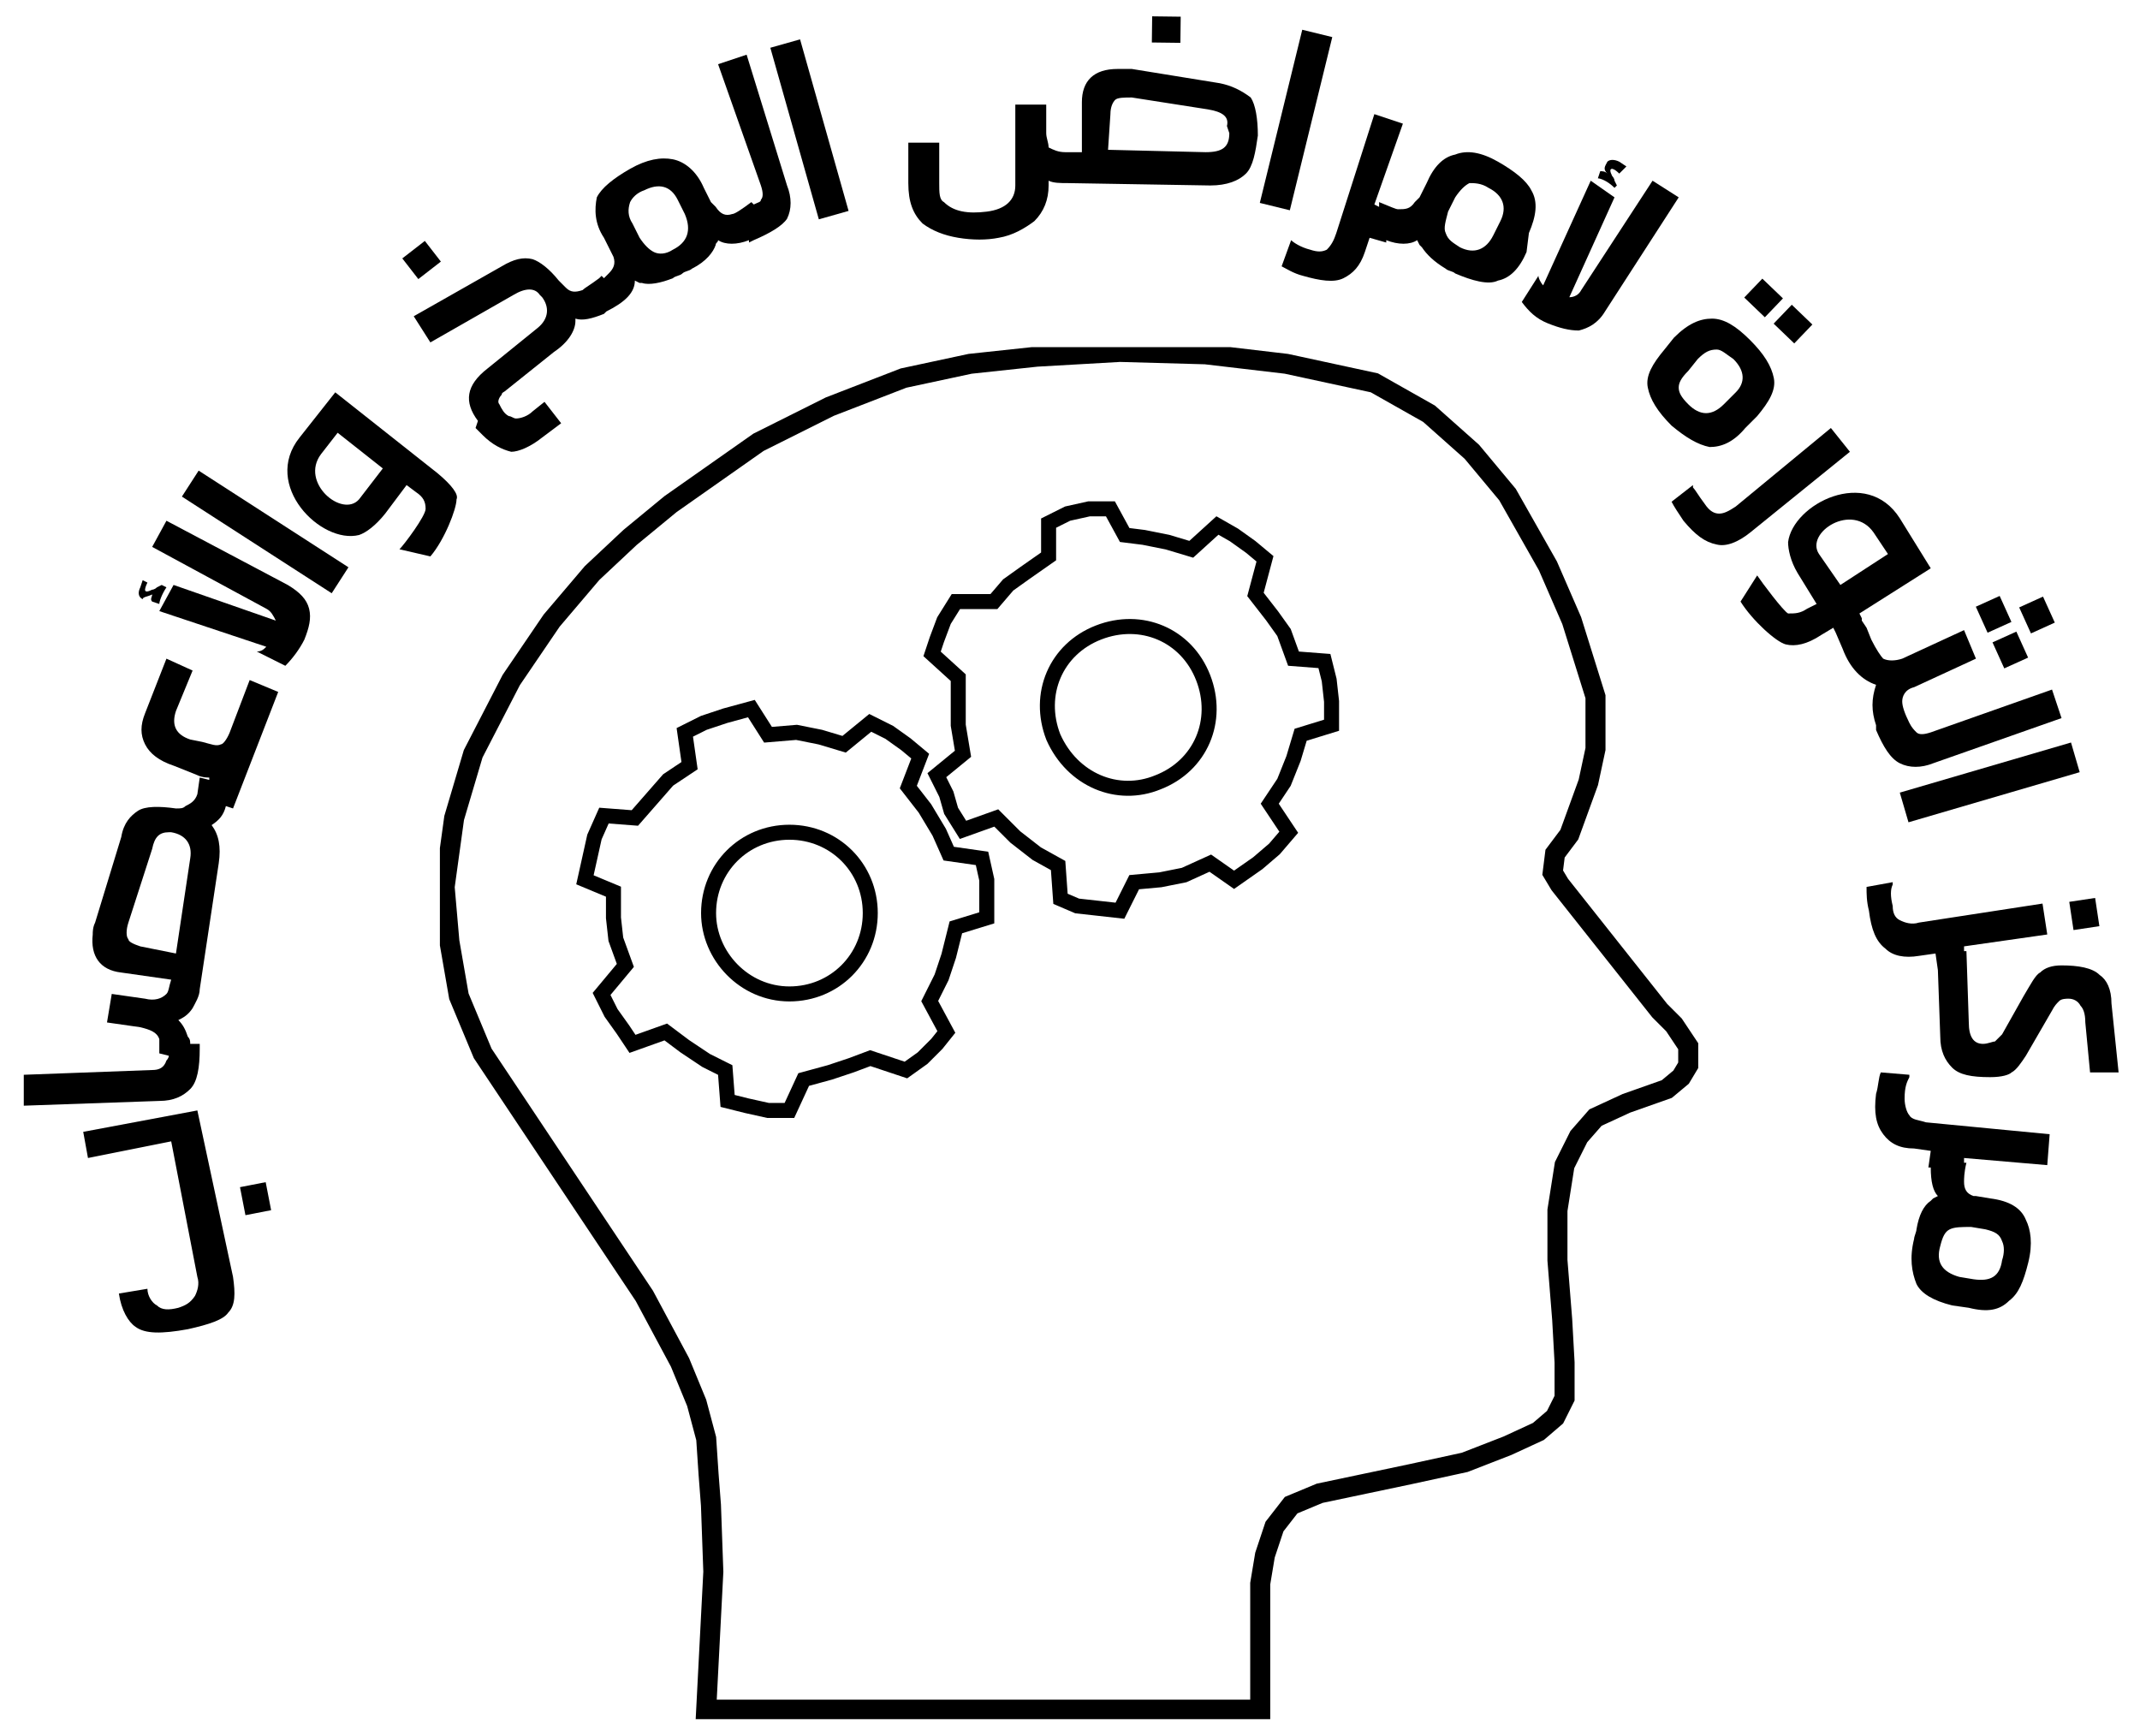 <?xml version="1.0" encoding="utf-8"?>
<!-- Generator: Adobe Illustrator 23.0.0, SVG Export Plug-In . SVG Version: 6.00 Build 0)  -->
<svg version="1.1" id="Layer_1" xmlns="http://www.w3.org/2000/svg" xmlns:xlink="http://www.w3.org/1999/xlink" x="0px" y="0px"
	 viewBox="0 0 90 73" style="enable-background:new 0 0 90 73;" xml:space="preserve">
<style type="text/css">
	
		.st0{clip-path:url(#SVGID_1_);fill-rule:evenodd;clip-rule:evenodd;fill:none;stroke:#000000;stroke-width:0.842;stroke-linecap:square;stroke-miterlimit:10;}
	
		.st1{clip-path:url(#SVGID_1_);fill-rule:evenodd;clip-rule:evenodd;fill:none;stroke:#000000;stroke-width:0.631;stroke-linecap:square;stroke-miterlimit:10;}
</style>
<g>
	<g>
		<g>
			<defs>
				<polygon id="SVGID_3_" points="18.5,72.3 71.5,72.3 71.5,14.6 18.5,14.6 18.5,72.3 				"/>
			</defs>
			<clipPath id="SVGID_1_">
				<use xlink:href="#SVGID_3_"  style="overflow:visible;"/>
			</clipPath>
			<polygon class="st0" points="53,71.9 53,66.6 53.2,65.4 53.6,64.2 54.3,63.3 55.5,62.8 59.3,62 61.6,61.5 63.4,60.8 64.7,60.2 
				65.4,59.6 65.8,58.8 65.8,57.3 65.7,55.5 65.5,53 65.5,50.9 65.8,49 66.4,47.8 67.1,47 68.4,46.4 70.1,45.8 70.7,45.3 71,44.8 
				71,44 70.4,43.1 69.8,42.5 65.6,37.2 65.3,36.7 65.4,35.9 66,35.1 66.8,32.9 67.1,31.5 67.1,29.3 66.1,26.1 65.1,23.8 63.4,20.8 
				61.9,19 60.1,17.4 57.8,16.1 54.1,15.3 50.7,14.9 47.1,14.8 43.6,15 40.8,15.3 38,15.9 34.9,17.1 31.9,18.6 28.2,21.2 26.5,22.6 
				24.9,24.1 23.2,26.1 21.5,28.6 19.9,31.7 19.1,34.4 18.7,37.3 18.9,39.6 19.3,41.9 20.3,44.3 23.3,48.8 27.1,54.5 28.6,57.3 
				29.3,59 29.7,60.5 29.8,62 29.9,63.3 30,66.1 29.7,71.9 			"/>
			<polygon class="st1" points="44.1,22 44.9,21.6 45.8,21.4 46.7,21.4 47.3,22.5 48.1,22.6 49.1,22.8 50.1,23.1 51.2,22.1 
				51.9,22.5 52.6,23 53.2,23.5 52.8,25 53.5,25.9 54,26.6 54.4,27.7 55.7,27.8 55.9,28.6 56,29.5 56,30.5 54.7,30.9 54.4,31.9 
				54,32.9 53.4,33.8 54.2,35 53.6,35.7 52.9,36.3 51.9,37 50.9,36.3 49.8,36.8 48.8,37 47.7,37.1 47.1,38.3 46.2,38.2 45.3,38.1 
				44.6,37.8 44.5,36.4 43.6,35.9 42.7,35.2 41.9,34.4 40.5,34.9 40,34.1 39.8,33.4 39.4,32.6 40.5,31.7 40.3,30.5 40.3,29.6 
				40.3,28.5 39.2,27.5 39.4,26.9 39.7,26.1 40.2,25.3 41.8,25.3 42.4,24.6 43.1,24.1 44.1,23.4 			"/>
			<path class="st1" d="M44.3,31c-0.7-1.8,0.1-3.7,1.9-4.4c1.8-0.7,3.7,0.1,4.4,1.9c0.7,1.8-0.1,3.7-1.9,4.4
				C47,33.6,45.1,32.8,44.3,31L44.3,31z"/>
			<polygon class="st1" points="33.2,46.7 32.3,46.7 31.4,46.5 30.6,46.3 30.5,45 29.7,44.6 28.8,44 28,43.4 26.6,43.9 26.2,43.3 
				25.7,42.6 25.3,41.8 26.3,40.6 25.9,39.5 25.8,38.6 25.8,37.5 24.6,37 24.8,36.1 25,35.2 25.4,34.3 26.7,34.4 27.4,33.6 
				28.1,32.8 29,32.2 28.8,30.8 29.6,30.4 30.5,30.1 31.6,29.8 32.3,30.9 33.5,30.8 34.5,31 35.5,31.3 36.6,30.4 37.4,30.8 
				38.1,31.3 38.7,31.8 38.2,33.1 38.9,34 39.5,35 39.9,35.9 41.3,36.1 41.5,37 41.5,37.7 41.5,38.6 40.2,39 39.9,40.2 39.6,41.1 
				39.1,42.1 39.8,43.4 39.4,43.9 38.8,44.5 38.1,45 36.6,44.5 35.8,44.8 34.9,45.1 33.8,45.4 			"/>
			<path class="st1" d="M29.8,38.4c0-1.9,1.5-3.4,3.4-3.4c1.9,0,3.4,1.5,3.4,3.4s-1.5,3.4-3.4,3.4C31.3,41.8,29.8,40.2,29.8,38.4
				L29.8,38.4z"/>
		</g>
	</g>
	<g>
		<rect x="10.2" y="49.8" transform="matrix(0.982 -0.191 0.191 0.982 -9.435 2.971)" width="1.1" height="1.2"/>
		<path d="M8.3,46.7l-4.8,0.9l0.2,1.1l3.5-0.7l1.1,5.7c0.1,0.3,0,0.6-0.1,0.8C8,54.8,7.8,54.9,7.5,55c-0.4,0.1-0.7,0.1-0.9-0.1
			c-0.2-0.1-0.4-0.4-0.4-0.7l-1.2,0.2c0.1,0.7,0.4,1.2,0.7,1.4c0.4,0.3,1.1,0.3,2.2,0.1c0.9-0.2,1.5-0.4,1.7-0.7
			c0.3-0.3,0.3-0.8,0.2-1.5L8.3,46.7z"/>
		<path d="M9.7,30.7c-0.1,0.3-0.3,0.6-0.4,0.6c-0.2,0.1-0.4,0-0.8-0.1L8,31.1c-0.6-0.2-0.8-0.6-0.6-1.2l0.7-1.7L7,27.7L6.1,30
			c-0.2,0.5-0.2,0.9,0,1.3c0.2,0.4,0.6,0.7,1.2,0.9l1,0.4c0.2,0.1,0.4,0.1,0.5,0.1l0,0.1l-0.4-0.1l-0.1,0.7
			c-0.1,0.3-0.3,0.4-0.5,0.5C7.7,34,7.6,34,7.4,34c-0.7-0.1-1.3-0.1-1.6,0.1c-0.3,0.2-0.6,0.5-0.7,1.1L4,38.8
			c-0.1,0.2-0.1,0.4-0.1,0.5c-0.1,0.9,0.3,1.5,1.2,1.6l2.1,0.3c-0.1,0.3-0.1,0.5-0.2,0.6c-0.2,0.2-0.5,0.3-0.9,0.2l-1.4-0.2
			l-0.2,1.2l1.4,0.2c0.4,0.1,0.7,0.2,0.8,0.5c0,0.1,0,0.2,0,0.4l0,0.2l0.4,0.1c0,0.1-0.1,0.2-0.1,0.2C6.9,44.9,6.7,45,6.4,45L1,45.2
			l0,1.3l5.7-0.2c0.6,0,1-0.2,1.3-0.5c0.3-0.3,0.4-0.9,0.4-1.7l0-0.2l-0.4,0c0-0.1,0-0.2-0.1-0.3c-0.1-0.3-0.2-0.5-0.4-0.7
			c0.2-0.1,0.4-0.2,0.6-0.5c0.1-0.2,0.3-0.5,0.3-0.8l0.8-5.3c0.1-0.7,0-1.2-0.3-1.6l0,0c0.3-0.2,0.5-0.4,0.6-0.8l0.3,0.1l1.9-4.9
			l-1.2-0.5L9.7,30.7z M8,36.1l-0.6,4l-1.5-0.3c-0.3-0.1-0.5-0.2-0.5-0.3c-0.1-0.1-0.1-0.4,0-0.7l1-3.1C6.5,35.2,6.7,35,7.1,35
			l0.1,0C7.8,35.1,8.1,35.5,8,36.1z"/>
		<path d="M6.4,25c0,0.1-0.1,0.2,0,0.3l0.3,0.1c0-0.1,0.1-0.4,0.3-0.7l-0.2-0.1l-0.2,0.1c-0.1,0.1-0.2,0.1-0.2,0.1
			c-0.2,0.1-0.3,0.1-0.3,0c0,0,0-0.1,0.1-0.3l-0.2-0.1l-0.1,0.3c-0.1,0.2-0.1,0.4,0.1,0.5C6,25.1,6.2,25.1,6.4,25z"/>
		<path d="M12.1,24.6L7,21.9L6.4,23l4.8,2.6c0.2,0.1,0.3,0.3,0.4,0.5l-4.3-1.5l-0.6,1.1l4.5,1.5c-0.1,0.1-0.2,0.2-0.4,0.2l1.2,0.6
			c0.3-0.3,0.6-0.7,0.8-1.1c0.2-0.5,0.3-0.9,0.2-1.3C12.9,25.2,12.6,24.9,12.1,24.6z"/>
		<rect x="10.5" y="18.6" transform="matrix(0.542 -0.84 0.84 0.542 -13.665 19.623)" width="1.3" height="7.5"/>
		<path d="M18.4,19.9l-4.3-3.4l-1.5,1.9c-1.6,2,0.9,4.5,2.5,4.1c0.3-0.1,0.7-0.4,1.1-0.9l0.9-1.2l0.4,0.3c0.3,0.2,0.4,0.4,0.4,0.7
			c0,0.3-0.9,1.5-1.1,1.7l1.3,0.3c0.6-0.7,1.1-2,1.1-2.4C19.3,20.8,19,20.4,18.4,19.9z M15.1,21c-0.7,0.8-2.5-0.7-1.6-1.9l0.7-0.9
			l1.9,1.5L15.1,21z"/>
		<rect x="17.1" y="10.4" transform="matrix(0.79 -0.613 0.613 0.79 -2.965 13.134)" width="1.2" height="1.1"/>
		<path d="M31.4,2.3l-1.2,0.4l1.8,5.1c0.1,0.3,0.1,0.5,0,0.6c0,0.1-0.1,0.1-0.3,0.2l-0.1-0.1C31.2,8.8,30.9,9,30.8,9
			c-0.3,0.1-0.5,0-0.7-0.3l-0.2-0.2l-0.3-0.6c-0.3-0.7-0.8-1.1-1.3-1.2c-0.5-0.1-1.1,0-1.8,0.4c-0.7,0.4-1.2,0.8-1.4,1.2
			C25,8.8,25,9.4,25.4,10l0.3,0.6l0.1,0.2c0.1,0.3,0,0.5-0.2,0.7c0,0-0.1,0.1-0.2,0.2l-0.1-0.1l-0.1,0.1c-0.4,0.3-0.6,0.4-0.7,0.5
			c-0.3,0.1-0.5,0.1-0.7-0.1l-0.3-0.3c-0.4-0.5-0.8-0.8-1.1-0.9c-0.4-0.1-0.8,0-1.3,0.3l-3.7,2.1l0.7,1.1l3.5-2
			c0.5-0.3,0.9-0.3,1.1,0l0.1,0.1c0.3,0.4,0.3,0.9-0.2,1.3l-2.1,1.7c-0.9,0.7-1,1.4-0.4,2.2L20,18l0.3,0.3c0.4,0.4,0.8,0.6,1.2,0.7
			c0.3,0,0.8-0.2,1.3-0.6l0.8-0.6l-0.7-0.9l-0.5,0.4c-0.2,0.2-0.5,0.3-0.7,0.3c-0.1,0-0.2-0.1-0.3-0.1c-0.2-0.1-0.3-0.3-0.4-0.5
			c-0.1-0.1,0-0.3,0.1-0.4c0-0.1,0.1-0.1,0.2-0.2l2-1.6c0.6-0.4,0.9-0.9,0.9-1.3c0,0,0-0.1,0-0.1c0.3,0.1,0.7,0,1.2-0.2l0,0l0.1-0.1
			c0.8-0.4,1.2-0.8,1.2-1.3l0.2,0.1l0.1,0c0.3,0.1,0.8,0,1.3-0.2c0.1-0.1,0.3-0.1,0.4-0.2c0.1-0.1,0.3-0.1,0.4-0.2
			c0.6-0.3,0.9-0.7,1-1c0-0.1,0.1-0.1,0.1-0.2c0.3,0.2,0.8,0.2,1.3,0l0,0.1l0.2-0.1c0.7-0.3,1.2-0.6,1.4-0.9c0.2-0.4,0.2-0.9,0-1.4
			L31.4,2.3z M28.3,10.5c-0.3,0.2-0.6,0.2-0.8,0.1c-0.2-0.1-0.4-0.3-0.6-0.6l-0.3-0.6c-0.2-0.3-0.2-0.6-0.1-0.9
			c0.1-0.2,0.3-0.4,0.6-0.5c0.6-0.3,1.1-0.2,1.4,0.4l0.3,0.6C29.1,9.7,28.9,10.2,28.3,10.5z"/>
		<rect x="33.4" y="1.7" transform="matrix(0.962 -0.272 0.272 0.962 -0.196 9.458)" width="1.3" height="7.5"/>
		<rect x="48.5" y="0.6" transform="matrix(1.267779e-02 -1 1 1.267779e-02 47.227 50.279)" width="1.1" height="1.2"/>
		<path d="M51.3,3.5l-3.7-0.6c-0.2,0-0.4,0-0.6,0c-1,0-1.5,0.5-1.5,1.4l0,2.1l-0.3,0c-0.2,0-0.3,0-0.4,0c-0.3,0-0.5-0.1-0.7-0.2
			C44.1,6,44,5.8,44,5.6l0-1.2l-1.3,0l0,3.4c0,0.6-0.4,1-1.2,1.1c-0.8,0.1-1.4,0-1.8-0.4c-0.2-0.1-0.2-0.4-0.2-0.8l0-1.7l-1.3,0
			l0,1.7c0,0.8,0.2,1.3,0.6,1.7c0.4,0.3,0.9,0.5,1.5,0.6c0.6,0.1,1.2,0.1,1.7,0c0.6-0.1,1.1-0.4,1.5-0.7c0.4-0.4,0.6-0.9,0.6-1.5
			l0-0.2c0.2,0.1,0.5,0.1,0.8,0.1l6,0.1c0.7,0,1.2-0.2,1.5-0.5c0.3-0.3,0.4-0.9,0.5-1.6c0-0.7-0.1-1.3-0.3-1.6
			C52.2,3.8,51.8,3.6,51.3,3.5z M51.7,5.6c0,0.6-0.3,0.8-1,0.8l-4.1-0.1l0.1-1.5c0-0.3,0.1-0.5,0.2-0.6c0.1-0.1,0.4-0.1,0.7-0.1
			l3.2,0.5c0.6,0.1,0.9,0.3,0.8,0.7L51.7,5.6z"/>
		<rect x="50.8" y="4.4" transform="matrix(0.238 -0.971 0.971 0.238 36.62 56.813)" width="7.5" height="1.3"/>
		<path d="M64.3,9.8c0.3-0.7,0.4-1.3,0.1-1.8c-0.2-0.4-0.7-0.8-1.4-1.2c-0.7-0.4-1.3-0.5-1.8-0.3c-0.5,0.1-0.9,0.5-1.2,1.2l-0.3,0.6
			l-0.2,0.2c-0.2,0.3-0.4,0.3-0.7,0.3c-0.1,0-0.3-0.1-0.8-0.3L58,8.7l-0.2-0.1L59,5.2l-1.2-0.4l-1.6,5c-0.1,0.3-0.2,0.5-0.4,0.7
			c-0.2,0.1-0.4,0.1-0.7,0c-0.4-0.1-0.7-0.3-0.8-0.4l0,0l-0.4,1.1c0.2,0.1,0.5,0.3,0.9,0.4c0.7,0.2,1.3,0.3,1.7,0.1
			c0.4-0.2,0.7-0.5,0.9-1.1l0.2-0.6l0.7,0.2l0-0.1c0.5,0.2,1,0.2,1.3,0l0.1,0.2l0.1,0.1c0.2,0.3,0.5,0.6,1,0.9
			c0.1,0.1,0.3,0.1,0.4,0.2c0.7,0.3,1.4,0.5,1.8,0.3c0.5-0.1,0.9-0.5,1.2-1.2L64.3,9.8z M63.1,9.3l-0.3,0.6
			c-0.3,0.6-0.8,0.8-1.4,0.5c-0.3-0.2-0.5-0.3-0.6-0.6c-0.1-0.2,0-0.5,0.1-0.9l0.3-0.6c0.2-0.3,0.4-0.5,0.6-0.6c0.2,0,0.5,0,0.8,0.2
			C63.2,8.2,63.4,8.7,63.1,9.3z"/>
		<path d="M69.5,7.6l-3,4.6c-0.1,0.2-0.3,0.3-0.5,0.3l1.9-4.2l-1-0.7L64.9,12c-0.1-0.1-0.2-0.3-0.2-0.4L64,12.7
			c0.3,0.4,0.6,0.7,1.1,0.9c0.5,0.2,0.9,0.3,1.3,0.3c0.4-0.1,0.8-0.3,1.1-0.8l3.1-4.8L69.5,7.6z"/>
		<path d="M68,7.8l-0.1-0.2c0-0.1-0.1-0.2-0.1-0.2c-0.1-0.2-0.1-0.3,0-0.3c0,0,0.1,0,0.3,0.2L68.4,7l-0.3-0.2
			c-0.2-0.1-0.4-0.1-0.5,0c-0.1,0.2-0.2,0.3,0,0.5c-0.1-0.1-0.2-0.1-0.3-0.1l-0.1,0.3c0.1,0,0.4,0.1,0.7,0.4L68,7.8z"/>
		<path d="M71.9,18.8c0.5,0,1-0.2,1.5-0.8l0.5-0.5c0.5-0.6,0.8-1.1,0.7-1.6c-0.1-0.5-0.4-1-1-1.6c-0.6-0.6-1.1-0.9-1.6-0.9
			c-0.5,0-1,0.2-1.6,0.8L70,14.7c-0.5,0.6-0.8,1.1-0.7,1.6c0.1,0.5,0.4,1,1,1.6C70.9,18.4,71.4,18.7,71.9,18.8z M71,15.6l0.4-0.5
			c0.3-0.3,0.5-0.4,0.8-0.4c0.2,0,0.4,0.2,0.7,0.4c0.5,0.5,0.5,1,0.1,1.4L72.5,17c-0.5,0.5-1,0.5-1.5,0c-0.3-0.3-0.4-0.5-0.4-0.7
			C70.6,16.1,70.7,15.9,71,15.6z"/>
		<rect x="73.6" y="12" transform="matrix(0.692 -0.722 0.722 0.692 13.761 57.348)" width="1.1" height="1.2"/>
		<rect x="74.8" y="13.1" transform="matrix(0.693 -0.722 0.722 0.693 13.298 58.538)" width="1.1" height="1.2"/>
		<path d="M77.8,19l-0.8-1l-4,3.3c-0.3,0.2-0.5,0.3-0.7,0.3c-0.2,0-0.4-0.1-0.6-0.4c-0.3-0.4-0.4-0.6-0.5-0.7l0-0.1l-0.9,0.7
			c0.1,0.2,0.3,0.5,0.5,0.8c0.5,0.6,0.9,0.9,1.4,1c0.4,0.1,0.9-0.1,1.4-0.5L77.8,19z"/>
		<rect x="83.3" y="25.2" transform="matrix(0.911 -0.412 0.412 0.911 -3.173 36.878)" width="1.1" height="1.2"/>
		<rect x="85.1" y="25.3" transform="matrix(0.911 -0.413 0.413 0.911 -3.056 37.643)" width="1.1" height="1.2"/>
		<rect x="84" y="26.7" transform="matrix(0.911 -0.412 0.412 0.911 -3.727 37.3)" width="1.1" height="1.2"/>
		<path d="M78.9,30.5L78.9,30.5l0,0.2c0.3,0.7,0.6,1.2,1,1.4c0.4,0.2,0.9,0.2,1.4,0l5.4-1.9L86.3,29l-5.1,1.8
			c-0.3,0.1-0.5,0.1-0.6,0c-0.1-0.1-0.2-0.2-0.3-0.4c-0.2-0.4-0.3-0.7-0.3-0.9c0-0.2,0.1-0.5,0.5-0.6l2.6-1.2l-0.5-1.2l-2.6,1.2
			c-0.3,0.1-0.6,0.1-0.8,0c-0.1-0.1-0.3-0.4-0.5-0.8l-0.2-0.5l0,0l-0.2-0.3l0-0.1l0,0l-0.1-0.2l3-1.9l-1.3-2.1
			c-1.4-2.2-4.5-0.6-4.7,1c0,0.3,0.1,0.8,0.4,1.3l0.8,1.3l-0.4,0.2c-0.3,0.2-0.5,0.2-0.8,0.2c-0.2-0.1-1.1-1.3-1.3-1.6l-0.7,1.1
			c0.5,0.8,1.5,1.7,1.9,1.8c0.4,0.1,0.9,0,1.5-0.4l0.5-0.3l0.1,0.2l0.3,0.7c0.3,0.8,0.8,1.3,1.4,1.5C78.7,29.4,78.7,29.9,78.9,30.5z
			 M76.5,23.3c-0.6-0.9,1.4-2.2,2.3-0.9l0.6,0.9l-2,1.3L76.5,23.3z"/>
		<rect x="79.9" y="32.3" transform="matrix(0.96 -0.281 0.281 0.96 -5.882 24.778)" width="7.5" height="1.3"/>
		<rect x="87.1" y="37.8" transform="matrix(0.989 -0.149 0.149 0.989 -4.749 13.521)" width="1.1" height="1.2"/>
		<path d="M88.8,42.2c0-0.6-0.2-1-0.5-1.2c-0.3-0.3-0.9-0.4-1.6-0.4c-0.4,0-0.7,0.1-0.9,0.3c-0.2,0.1-0.4,0.5-0.7,1l-0.9,1.6
			c-0.1,0.1-0.2,0.2-0.3,0.3c-0.1,0-0.3,0.1-0.5,0.1c-0.4,0-0.6-0.3-0.6-0.9L82.7,40l-0.1,0l0-0.2l3.5-0.5L85.9,38l-5.2,0.8
			c-0.3,0.1-0.6,0-0.8-0.1c-0.2-0.1-0.3-0.3-0.3-0.6c-0.1-0.4-0.1-0.7,0-0.9l0-0.1l-1.1,0.2c0,0.3,0,0.6,0.1,1
			c0.1,0.8,0.3,1.3,0.7,1.6c0.3,0.3,0.8,0.4,1.4,0.3l0.7-0.1l0.1,0.7l0,0l0.1,2.8c0,0.6,0.2,1,0.5,1.3c0.3,0.3,0.8,0.4,1.6,0.4
			c0.5,0,0.8-0.1,0.9-0.2c0.2-0.1,0.4-0.4,0.6-0.7l1.1-1.9c0.1-0.2,0.2-0.3,0.3-0.4c0.1-0.1,0.3-0.1,0.4-0.1c0.2,0,0.4,0.1,0.5,0.3
			c0.1,0.1,0.2,0.3,0.2,0.7l0.2,2.1l1.2,0L88.8,42.2z"/>
		<path d="M80.3,46.9c-0.1-0.1-0.2-0.4-0.2-0.7c0-0.5,0.1-0.7,0.2-0.9l0-0.1l-1.2-0.1c-0.1,0.2-0.1,0.6-0.2,0.9
			c-0.1,0.8,0,1.3,0.3,1.7c0.3,0.4,0.7,0.6,1.3,0.6l0.7,0.1l-0.1,0.7l0.1,0c0,0.6,0.1,1,0.3,1.2l-0.2,0.1l-0.1,0.1
			c-0.3,0.2-0.5,0.6-0.6,1.2c0,0.1-0.1,0.3-0.1,0.4c-0.2,0.8-0.1,1.4,0.1,1.9c0.2,0.4,0.7,0.7,1.5,0.9l0.7,0.1
			c0.8,0.2,1.3,0.1,1.7-0.3c0.4-0.3,0.6-0.8,0.8-1.6c0.2-0.8,0.1-1.4-0.1-1.8c-0.2-0.5-0.7-0.8-1.5-0.9l-0.6-0.1L83,50.3
			c-0.3-0.1-0.4-0.3-0.4-0.6c0-0.1,0-0.4,0.1-0.8l-0.1,0l0-0.2l3.5,0.3l0.1-1.3L81,47.2C80.7,47.1,80.4,47.1,80.3,46.9z M82.9,51.6
			l0.6,0.1c0.4,0.1,0.6,0.2,0.7,0.5c0.1,0.2,0.1,0.5,0,0.8c-0.1,0.7-0.5,0.9-1.2,0.8l-0.6-0.1c-0.7-0.2-1-0.6-0.8-1.3
			c0.1-0.4,0.2-0.6,0.4-0.7C82.2,51.6,82.5,51.6,82.9,51.6z"/>
	</g>
</g>
</svg>

